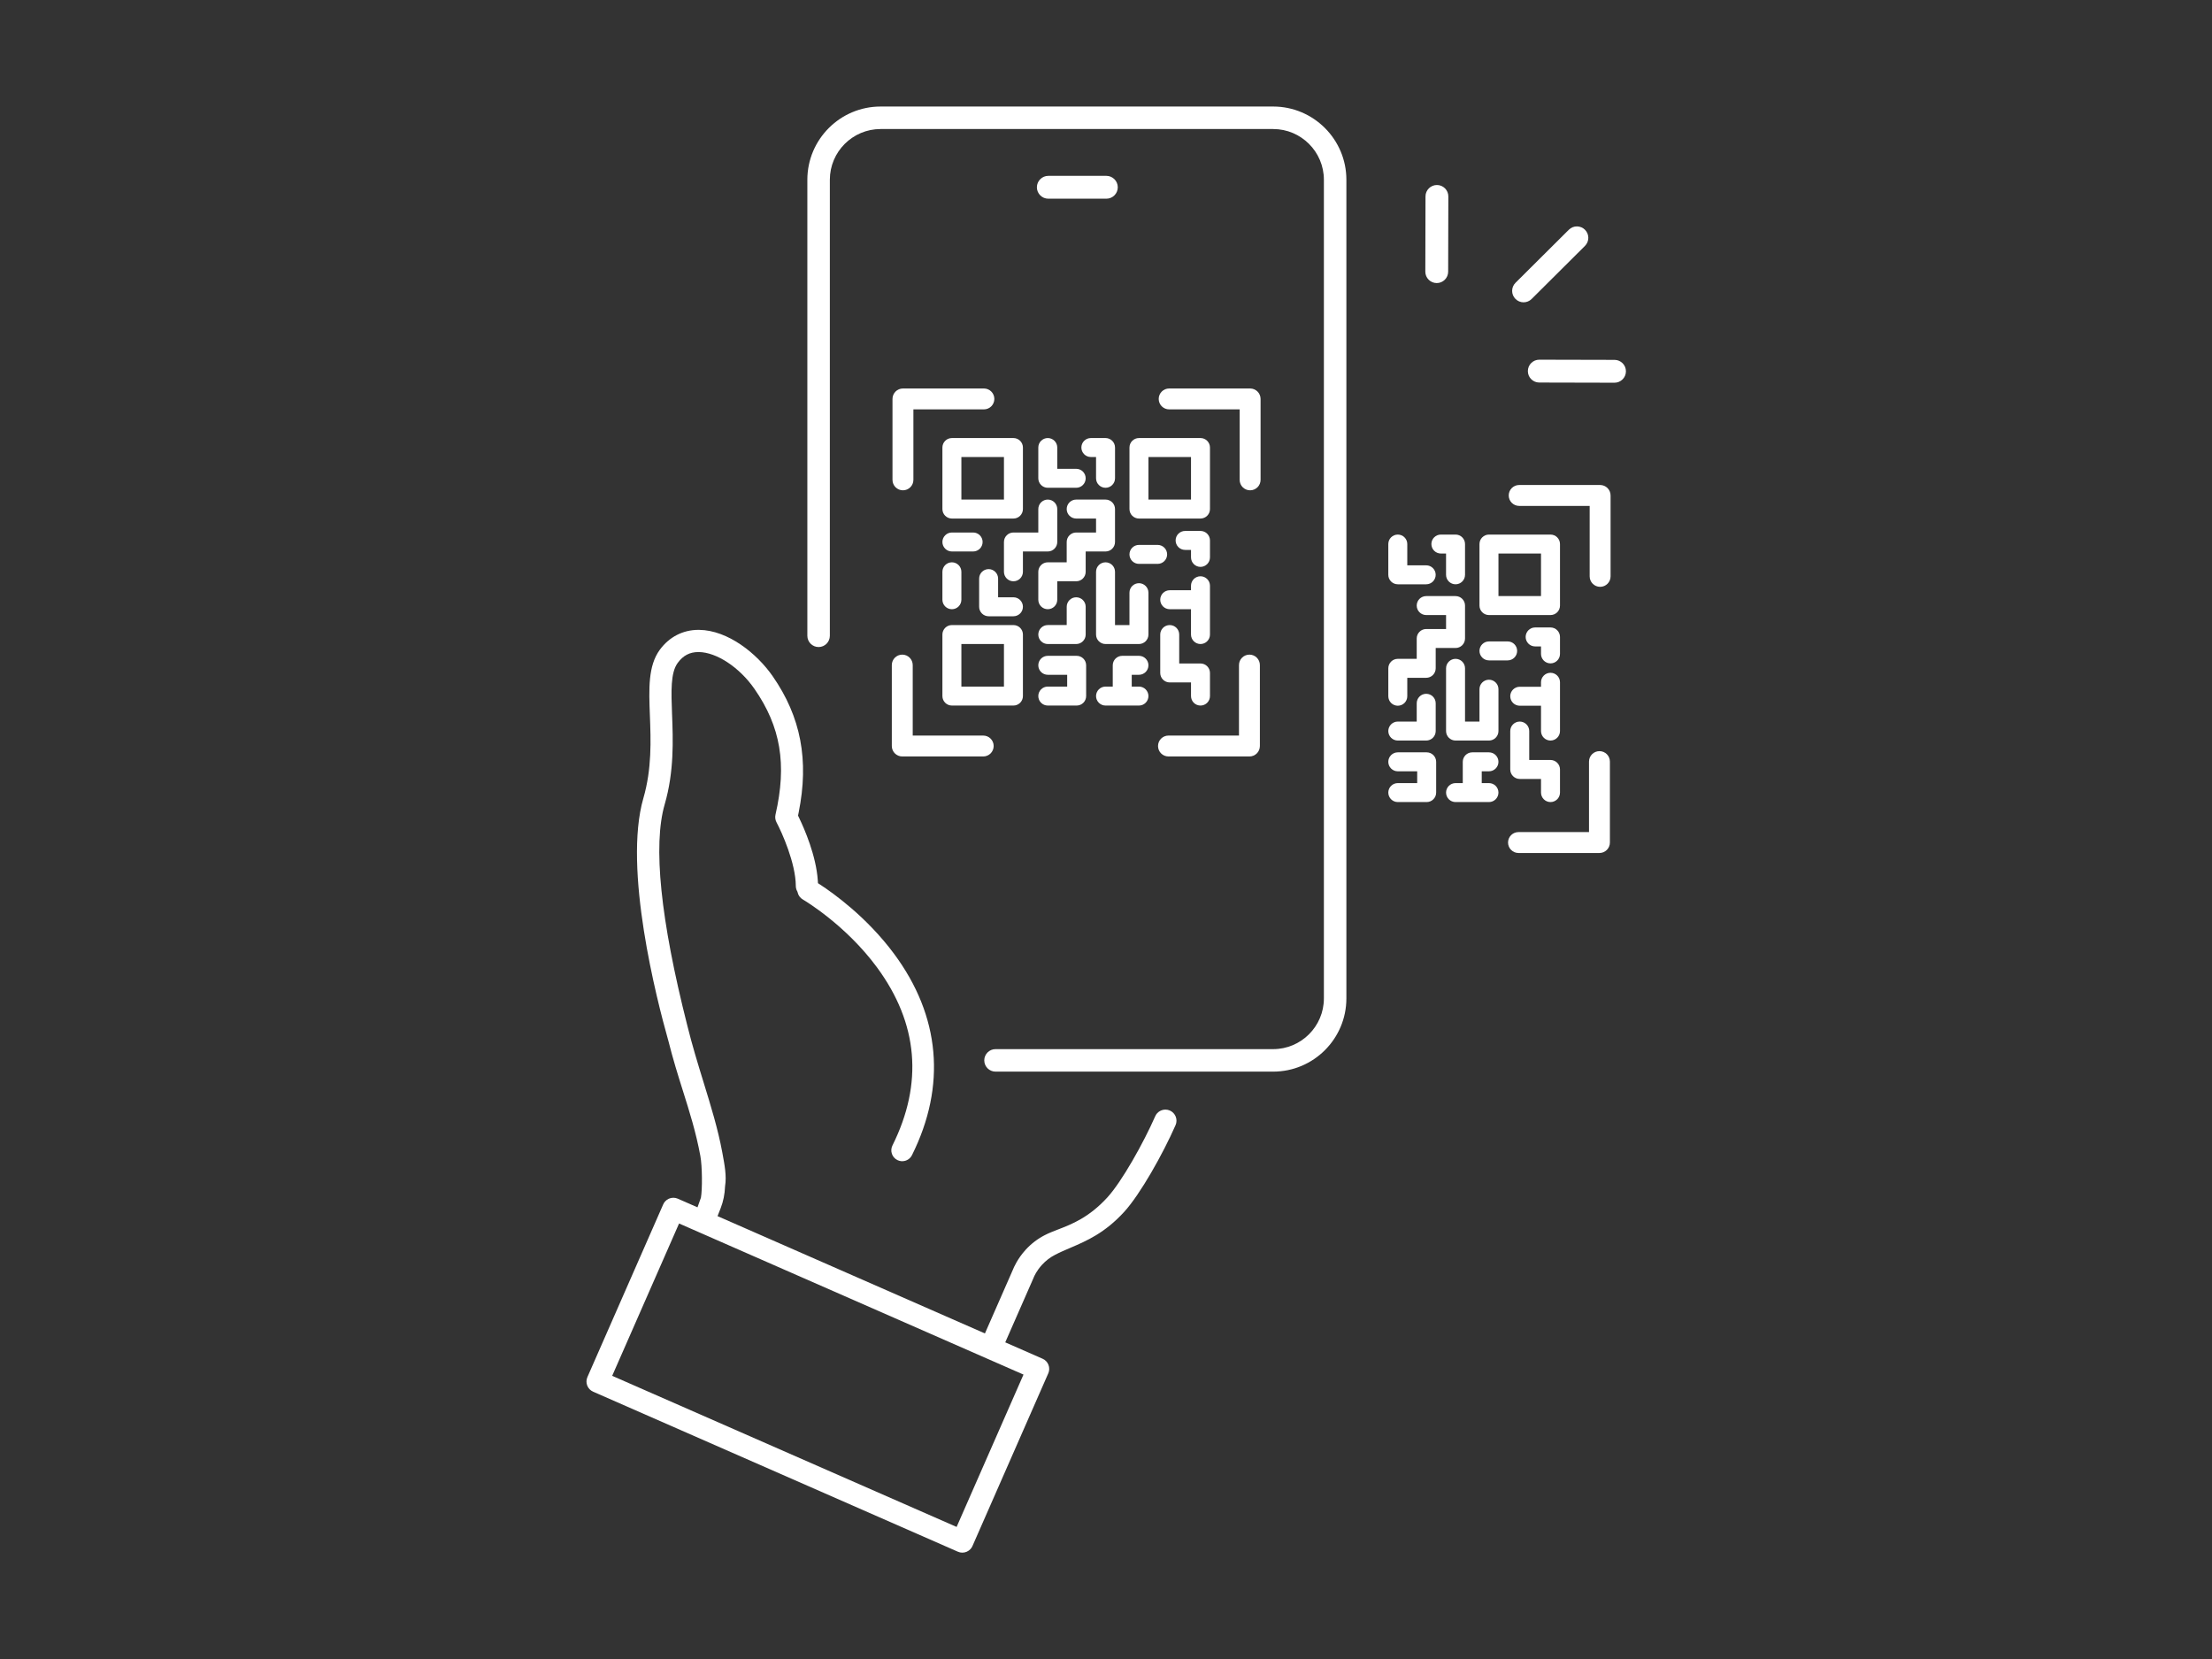 <svg xmlns="http://www.w3.org/2000/svg" xmlns:xlink="http://www.w3.org/1999/xlink" width="800" zoomAndPan="magnify" viewBox="0 0 600 450" height="600" preserveAspectRatio="xMidYMid meet" version="1.0"><rect x="0" y="0" width="600" height="450" fill="#333333" stroke="none"/><defs><clipPath id="id1"><path d="M 159.078 170.699 L 319.184 170.699 L 319.184 421.148 L 159.078 421.148 Z M 159.078 170.699 " clip-rule="nonzero"/></clipPath><clipPath id="id2"><path d="M 218 28.898 L 366 28.898 L 366 291 L 218 291 Z M 218 28.898 " clip-rule="nonzero"/></clipPath><clipPath id="id3"><path d="M 414.324 97.496 L 441.031 97.496 L 441.031 103.848 L 414.324 103.848 Z M 414.324 97.496 " clip-rule="nonzero"/></clipPath></defs><g clip-path="url(#id1)"><path fill="#ffffff" d="M 277.621 372.852 L 259.48 414.176 L 166.055 373.188 L 184.195 331.867 Z M 317.32 301.227 C 316.938 301.059 316.527 300.973 316.109 300.973 C 315.266 300.973 314.457 301.328 313.887 301.953 C 313.668 302.191 313.484 302.473 313.352 302.777 C 310.18 310.004 304.316 320.48 300.375 324.793 C 295.359 330.277 290.684 332.074 286.922 333.52 C 285.676 334.004 284.496 334.457 283.445 335.004 C 281.473 336.004 279.719 337.344 278.211 338.992 C 276.02 341.391 274.988 343.777 274.727 344.449 L 274.703 344.504 L 267.16 361.691 L 194.629 329.871 L 195.488 327.688 C 196.188 325.895 196.586 323.934 196.668 321.848 L 196.672 321.762 L 196.684 321.676 C 197.113 319.012 196.562 316.043 195.977 312.902 L 195.891 312.441 C 194.742 306.246 192.852 300.105 190.852 293.605 C 189.324 288.645 187.746 283.516 186.398 278.051 C 179.141 249.41 177.086 229.266 180.297 218.18 C 182.887 209.238 182.559 200.688 182.297 193.82 L 182.293 193.793 C 182.055 187.473 181.863 182.48 183.832 179.805 C 185.305 177.801 187.086 176.867 189.441 176.867 L 189.559 176.867 C 194.398 176.93 200.598 181.031 204.633 186.84 C 211.773 197.117 213.484 207.324 210.352 220.969 C 210.188 221.676 210.289 222.422 210.633 223.066 C 212.078 225.773 215.832 234.148 215.863 240.309 C 215.863 240.812 215.988 241.293 216.227 241.73 L 216.32 241.902 L 216.363 242.094 C 216.555 242.898 217.051 243.57 217.758 243.98 C 218.238 244.262 229.414 250.898 237.883 262.398 C 249.062 277.586 250.473 293.836 242.078 310.699 C 241.727 311.406 241.668 312.207 241.922 312.957 C 242.172 313.707 242.699 314.312 243.406 314.66 C 243.715 314.816 244.043 314.914 244.383 314.953 C 244.496 314.965 244.609 314.973 244.723 314.973 C 245.852 314.973 246.871 314.344 247.371 313.332 C 256.75 294.5 255.055 275.594 242.469 258.66 C 235.098 248.738 226.035 242.277 222.484 239.961 L 221.875 239.566 L 221.828 238.844 C 221.375 232.09 218.176 224.793 216.816 221.969 L 216.465 221.23 L 216.629 220.426 C 219.492 206.219 217.254 194.453 209.578 183.406 C 205.285 177.23 197.457 170.949 189.641 170.848 C 189.578 170.848 189.516 170.848 189.453 170.848 C 185.254 170.848 181.531 172.762 178.977 176.242 C 175.766 180.617 176.004 186.848 176.281 194.059 C 176.539 200.836 176.832 208.508 174.516 216.504 C 168.969 235.637 178.199 271.348 181.16 281.836 L 181.289 282.297 C 182.539 287.297 183.906 291.648 185.23 295.855 L 185.246 295.906 C 187.066 301.684 188.785 307.145 189.969 313.539 C 190.5 316.391 190.516 322.684 190.133 324.793 L 190.109 324.906 L 189.195 327.484 L 183.855 325.141 C 183.473 324.973 183.062 324.887 182.645 324.887 C 181.801 324.887 180.992 325.246 180.426 325.867 C 180.207 326.105 180.023 326.387 179.891 326.691 L 159.336 373.527 C 159.012 374.262 158.996 375.074 159.285 375.828 C 159.578 376.578 160.145 377.168 160.883 377.492 L 259.82 420.895 C 260.207 421.066 260.613 421.152 261.031 421.152 C 261.875 421.152 262.684 420.793 263.25 420.172 C 263.473 419.93 263.652 419.652 263.781 419.352 L 284.344 372.512 C 284.668 371.777 284.684 370.961 284.391 370.211 C 284.102 369.461 283.535 368.871 282.797 368.551 L 272.672 364.109 L 280.324 346.676 C 280.328 346.668 280.336 346.645 280.348 346.609 L 280.375 346.539 C 280.543 346.125 281.199 344.652 282.629 343.09 C 283.668 341.953 284.871 341.035 286.207 340.355 C 287.527 339.664 288.957 339.055 290.34 338.465 C 294.707 336.598 299.66 334.48 304.934 328.711 C 309.281 323.957 315.43 313.02 318.867 305.191 C 319.535 303.672 318.84 301.895 317.32 301.227 " fill-opacity="1" fill-rule="nonzero"/></g><g clip-path="url(#id2)"><path fill="#ffffff" d="M 345.344 28.898 L 238.855 28.898 C 227.902 28.898 218.992 37.809 218.992 48.758 L 218.992 172.453 C 218.992 174.137 220.359 175.508 222.043 175.508 C 223.727 175.508 225.094 174.137 225.094 172.453 L 225.094 48.758 C 225.094 41.172 231.27 35 238.855 35 L 345.344 35 C 352.93 35 359.102 41.172 359.102 48.758 L 359.102 270.816 C 359.102 278.402 352.93 284.574 345.344 284.574 L 270.031 284.574 C 268.348 284.574 266.98 285.941 266.98 287.625 C 266.98 289.309 268.348 290.676 270.031 290.676 L 345.344 290.676 C 356.293 290.676 365.203 281.766 365.203 270.816 L 365.203 48.758 C 365.203 37.809 356.293 28.898 345.344 28.898 " fill-opacity="1" fill-rule="nonzero"/></g><path fill="#ffffff" d="M 260.773 174.691 L 272.32 174.691 L 272.32 186.234 L 260.773 186.234 Z M 255.625 188.805 C 255.625 190.227 256.781 191.379 258.199 191.379 L 274.891 191.379 C 276.312 191.379 277.465 190.227 277.465 188.805 L 277.465 172.117 C 277.465 170.699 276.312 169.547 274.891 169.547 L 258.199 169.547 C 256.781 169.547 255.625 170.699 255.625 172.117 L 255.625 188.805 " fill-opacity="1" fill-rule="nonzero"/><path fill="#ffffff" d="M 272.32 135.508 L 260.773 135.508 L 260.773 123.965 L 272.32 123.965 Z M 274.895 118.82 L 258.199 118.82 C 256.781 118.82 255.625 119.973 255.625 121.391 L 255.625 138.078 C 255.625 139.5 256.781 140.652 258.199 140.652 L 274.895 140.652 C 276.312 140.652 277.465 139.5 277.465 138.078 L 277.465 121.391 C 277.465 119.973 276.312 118.82 274.895 118.82 " fill-opacity="1" fill-rule="nonzero"/><path fill="#ffffff" d="M 311.512 123.965 L 323.059 123.965 L 323.059 135.508 L 311.512 135.508 Z M 306.367 121.391 L 306.367 138.082 C 306.367 139.5 307.52 140.652 308.938 140.652 L 325.629 140.652 C 327.051 140.652 328.203 139.5 328.203 138.082 L 328.203 121.391 C 328.203 119.973 327.051 118.82 325.629 118.82 L 308.938 118.82 C 307.52 118.82 306.367 119.973 306.367 121.391 " fill-opacity="1" fill-rule="nonzero"/><path fill="#ffffff" d="M 284.211 118.82 C 282.789 118.82 281.637 119.973 281.637 121.391 L 281.637 129.738 C 281.637 131.152 282.789 132.309 284.211 132.309 L 291.914 132.309 C 293.336 132.309 294.488 131.152 294.488 129.738 C 294.488 128.316 293.336 127.164 291.914 127.164 L 286.781 127.164 L 286.781 121.391 C 286.781 119.973 285.629 118.82 284.211 118.82 " fill-opacity="1" fill-rule="nonzero"/><path fill="#ffffff" d="M 258.199 149.586 L 263.957 149.586 C 265.379 149.586 266.531 148.434 266.531 147.016 C 266.531 145.594 265.379 144.441 263.957 144.441 L 258.199 144.441 C 256.781 144.441 255.625 145.594 255.625 147.016 C 255.625 148.434 256.781 149.586 258.199 149.586 " fill-opacity="1" fill-rule="nonzero"/><path fill="#ffffff" d="M 272.32 147.012 L 272.32 155.098 C 272.32 156.52 273.473 157.672 274.891 157.672 C 276.312 157.672 277.465 156.52 277.465 155.098 L 277.465 149.586 L 284.207 149.586 C 285.629 149.586 286.781 148.434 286.781 147.012 L 286.781 138.082 C 286.781 136.664 285.629 135.508 284.207 135.508 C 282.789 135.508 281.637 136.664 281.637 138.082 L 281.637 144.441 L 274.891 144.441 C 273.473 144.441 272.32 145.594 272.32 147.012 " fill-opacity="1" fill-rule="nonzero"/><path fill="#ffffff" d="M 302.445 147.012 L 302.445 138.082 C 302.445 136.664 301.293 135.508 299.875 135.508 L 291.914 135.508 C 290.496 135.508 289.34 136.664 289.34 138.082 C 289.34 139.5 290.496 140.652 291.914 140.652 L 297.301 140.652 L 297.301 144.441 L 291.914 144.441 C 290.496 144.441 289.34 145.594 289.34 147.012 L 289.34 152.527 L 284.207 152.527 C 282.789 152.527 281.637 153.68 281.637 155.098 L 281.637 162.676 C 281.637 164.094 282.789 165.246 284.207 165.246 C 285.629 165.246 286.781 164.094 286.781 162.676 L 286.781 157.672 L 291.914 157.672 C 293.332 157.672 294.488 156.52 294.488 155.098 L 294.488 149.586 L 299.875 149.586 C 301.293 149.586 302.445 148.434 302.445 147.012 " fill-opacity="1" fill-rule="nonzero"/><path fill="#ffffff" d="M 299.875 132.309 C 301.293 132.309 302.449 131.152 302.449 129.738 L 302.449 121.391 C 302.449 119.973 301.293 118.82 299.875 118.82 L 295.895 118.82 C 294.477 118.82 293.32 119.973 293.32 121.391 C 293.32 122.812 294.477 123.965 295.895 123.965 L 297.301 123.965 L 297.301 129.738 C 297.301 131.152 298.457 132.309 299.875 132.309 " fill-opacity="1" fill-rule="nonzero"/><path fill="#ffffff" d="M 255.625 162.676 C 255.625 164.094 256.781 165.25 258.199 165.25 C 259.617 165.25 260.773 164.094 260.773 162.676 L 260.773 155.102 C 260.773 153.68 259.617 152.527 258.199 152.527 C 256.781 152.527 255.625 153.68 255.625 155.102 L 255.625 162.676 " fill-opacity="1" fill-rule="nonzero"/><path fill="#ffffff" d="M 274.891 162.012 L 270.734 162.012 L 270.734 156.945 C 270.734 155.527 269.578 154.371 268.16 154.371 C 266.742 154.371 265.59 155.527 265.59 156.945 L 265.59 164.586 C 265.59 166.004 266.742 167.16 268.16 167.16 L 274.891 167.16 C 276.312 167.16 277.465 166.004 277.465 164.586 C 277.465 163.168 276.312 162.012 274.891 162.012 " fill-opacity="1" fill-rule="nonzero"/><path fill="#ffffff" d="M 284.211 174.691 L 291.914 174.691 C 293.336 174.691 294.488 173.535 294.488 172.117 L 294.488 164.582 C 294.488 163.164 293.336 162.012 291.914 162.012 C 290.496 162.012 289.344 163.164 289.344 164.582 L 289.344 169.543 L 284.211 169.543 C 282.789 169.543 281.637 170.699 281.637 172.117 C 281.637 173.535 282.789 174.691 284.211 174.691 " fill-opacity="1" fill-rule="nonzero"/><path fill="#ffffff" d="M 284.207 186.234 C 282.789 186.234 281.637 187.387 281.637 188.805 C 281.637 190.227 282.789 191.379 284.207 191.379 L 292.043 191.379 C 293.461 191.379 294.613 190.227 294.613 188.805 L 294.613 180.461 C 294.613 179.043 293.461 177.891 292.043 177.891 L 284.207 177.891 C 282.789 177.891 281.637 179.043 281.637 180.461 C 281.637 181.879 282.789 183.035 284.207 183.035 L 289.469 183.035 L 289.469 186.234 L 284.207 186.234 " fill-opacity="1" fill-rule="nonzero"/><path fill="#ffffff" d="M 308.938 152.949 L 314.012 152.949 C 315.43 152.949 316.582 151.797 316.582 150.379 C 316.582 148.961 315.43 147.805 314.012 147.805 L 308.938 147.805 C 307.52 147.805 306.363 148.961 306.363 150.379 C 306.363 151.797 307.52 152.949 308.938 152.949 " fill-opacity="1" fill-rule="nonzero"/><path fill="#ffffff" d="M 314.711 182.539 C 314.711 183.957 315.867 185.109 317.285 185.109 L 323.059 185.109 L 323.059 188.805 C 323.059 190.227 324.211 191.379 325.629 191.379 C 327.051 191.379 328.203 190.227 328.203 188.805 L 328.203 182.539 C 328.203 181.117 327.051 179.965 325.629 179.965 L 319.859 179.965 L 319.859 172.117 C 319.859 170.699 318.703 169.547 317.285 169.547 C 315.867 169.547 314.711 170.699 314.711 172.117 L 314.711 182.539 " fill-opacity="1" fill-rule="nonzero"/><path fill="#ffffff" d="M 308.938 183.035 C 310.355 183.035 311.512 181.879 311.512 180.461 C 311.512 179.043 310.355 177.891 308.938 177.891 L 304.406 177.891 C 302.988 177.891 301.832 179.043 301.832 180.461 L 301.832 186.234 L 299.875 186.234 C 298.457 186.234 297.301 187.387 297.301 188.805 C 297.301 190.227 298.457 191.379 299.875 191.379 L 308.938 191.379 C 310.355 191.379 311.512 190.227 311.512 188.805 C 311.512 187.387 310.355 186.234 308.938 186.234 L 306.98 186.234 L 306.98 183.035 L 308.938 183.035 " fill-opacity="1" fill-rule="nonzero"/><path fill="#ffffff" d="M 306.363 169.547 L 302.445 169.547 L 302.445 155.102 C 302.445 153.68 301.293 152.527 299.875 152.527 C 298.453 152.527 297.301 153.68 297.301 155.102 L 297.301 172.117 C 297.301 173.539 298.453 174.691 299.875 174.691 L 308.938 174.691 C 310.355 174.691 311.512 173.539 311.512 172.117 L 311.512 160.766 C 311.512 159.348 310.355 158.191 308.938 158.191 C 307.52 158.191 306.363 159.348 306.363 160.766 L 306.363 169.547 " fill-opacity="1" fill-rule="nonzero"/><path fill="#ffffff" d="M 314.711 162.672 C 314.711 164.094 315.867 165.246 317.285 165.246 L 323.055 165.246 L 323.055 172.117 C 323.055 173.535 324.211 174.691 325.629 174.691 C 327.051 174.691 328.203 173.535 328.203 172.117 L 328.203 158.887 C 328.203 157.469 327.051 156.312 325.629 156.312 C 324.211 156.312 323.055 157.469 323.055 158.887 L 323.055 160.102 L 317.285 160.102 C 315.867 160.102 314.711 161.254 314.711 162.672 " fill-opacity="1" fill-rule="nonzero"/><path fill="#ffffff" d="M 325.629 153.766 C 327.051 153.766 328.203 152.609 328.203 151.191 L 328.203 146.59 C 328.203 145.172 327.051 144.016 325.629 144.016 L 321.457 144.016 C 320.039 144.016 318.883 145.172 318.883 146.59 C 318.883 148.008 320.039 149.16 321.457 149.16 L 323.059 149.16 L 323.059 151.191 C 323.059 152.609 324.211 153.766 325.629 153.766 " fill-opacity="1" fill-rule="nonzero"/><path fill="#ffffff" d="M 266.879 105.375 L 244.922 105.375 C 243.355 105.375 242.086 106.641 242.086 108.211 L 242.086 130.16 C 242.086 131.727 243.355 132.996 244.922 132.996 C 246.488 132.996 247.758 131.727 247.758 130.16 L 247.758 111.043 L 266.879 111.043 C 268.445 111.043 269.715 109.773 269.715 108.211 C 269.715 106.641 268.445 105.375 266.879 105.375 " fill-opacity="1" fill-rule="nonzero"/><path fill="#ffffff" d="M 341.93 108.211 C 341.93 106.641 340.656 105.375 339.09 105.375 L 317.133 105.375 C 315.566 105.375 314.297 106.641 314.297 108.211 C 314.297 109.773 315.566 111.043 317.133 111.043 L 336.254 111.043 L 336.254 130.16 C 336.254 131.727 337.527 132.996 339.09 132.996 C 340.656 132.996 341.93 131.727 341.93 130.16 L 341.93 108.211 " fill-opacity="1" fill-rule="nonzero"/><path fill="#ffffff" d="M 241.902 202.355 C 241.902 203.922 243.172 205.191 244.738 205.191 L 266.695 205.191 C 268.262 205.191 269.531 203.922 269.531 202.355 C 269.531 200.789 268.262 199.52 266.695 199.52 L 247.574 199.52 L 247.574 180.402 C 247.574 178.836 246.305 177.566 244.738 177.566 C 243.172 177.566 241.902 178.836 241.902 180.402 L 241.902 202.355 " fill-opacity="1" fill-rule="nonzero"/><path fill="#ffffff" d="M 316.949 205.191 L 338.91 205.191 C 340.477 205.191 341.742 203.922 341.742 202.355 L 341.742 180.402 C 341.742 178.836 340.477 177.566 338.91 177.566 C 337.34 177.566 336.07 178.836 336.07 180.402 L 336.07 199.52 L 316.949 199.52 C 315.383 199.52 314.113 200.789 314.113 202.355 C 314.113 203.922 315.383 205.191 316.949 205.191 " fill-opacity="1" fill-rule="nonzero"/><path fill="#ffffff" d="M 406.453 150.145 L 417.996 150.145 L 417.996 161.688 L 406.453 161.688 Z M 403.879 166.832 L 420.57 166.832 C 421.988 166.832 423.145 165.68 423.145 164.262 L 423.145 147.574 C 423.145 146.152 421.988 145 420.57 145 L 403.879 145 C 402.457 145 401.305 146.152 401.305 147.574 L 401.305 164.262 C 401.305 165.68 402.457 166.832 403.879 166.832 " fill-opacity="1" fill-rule="nonzero"/><path fill="#ffffff" d="M 379.148 158.488 L 386.855 158.488 C 388.273 158.488 389.426 157.336 389.426 155.918 C 389.426 154.496 388.273 153.344 386.855 153.344 L 381.723 153.344 L 381.723 147.57 C 381.723 146.152 380.566 145 379.148 145 C 377.73 145 376.574 146.152 376.574 147.57 L 376.574 155.918 C 376.574 157.336 377.73 158.488 379.148 158.488 " fill-opacity="1" fill-rule="nonzero"/><path fill="#ffffff" d="M 379.148 191.426 C 380.57 191.426 381.723 190.273 381.723 188.852 L 381.723 183.852 L 386.855 183.852 C 388.277 183.852 389.43 182.699 389.43 181.277 L 389.43 175.766 L 394.816 175.766 C 396.234 175.766 397.387 174.613 397.387 173.191 L 397.387 164.258 C 397.387 162.84 396.234 161.688 394.816 161.688 L 386.855 161.688 C 385.438 161.688 384.281 162.84 384.281 164.258 C 384.281 165.68 385.438 166.832 386.855 166.832 L 392.242 166.832 L 392.242 170.617 L 386.855 170.617 C 385.438 170.617 384.281 171.773 384.281 173.191 L 384.281 178.707 L 379.148 178.707 C 377.73 178.707 376.578 179.859 376.578 181.277 L 376.578 188.852 C 376.578 190.273 377.73 191.426 379.148 191.426 " fill-opacity="1" fill-rule="nonzero"/><path fill="#ffffff" d="M 388.262 147.57 C 388.262 148.992 389.414 150.145 390.836 150.145 L 392.238 150.145 L 392.238 155.918 C 392.238 157.336 393.395 158.488 394.812 158.488 C 396.234 158.488 397.387 157.336 397.387 155.918 L 397.387 147.57 C 397.387 146.152 396.234 145 394.812 145 L 390.836 145 C 389.414 145 388.262 146.152 388.262 147.57 " fill-opacity="1" fill-rule="nonzero"/><path fill="#ffffff" d="M 379.148 200.871 L 386.855 200.871 C 388.277 200.871 389.43 199.715 389.43 198.297 L 389.43 190.762 C 389.43 189.344 388.277 188.191 386.855 188.191 C 385.438 188.191 384.281 189.344 384.281 190.762 L 384.281 195.723 L 379.148 195.723 C 377.73 195.723 376.574 196.879 376.574 198.297 C 376.574 199.715 377.73 200.871 379.148 200.871 " fill-opacity="1" fill-rule="nonzero"/><path fill="#ffffff" d="M 386.984 204.07 L 379.148 204.07 C 377.73 204.07 376.574 205.223 376.574 206.641 C 376.574 208.059 377.73 209.215 379.148 209.215 L 384.41 209.215 L 384.41 212.414 L 379.148 212.414 C 377.73 212.414 376.574 213.566 376.574 214.984 C 376.574 216.402 377.73 217.559 379.148 217.559 L 386.984 217.559 C 388.402 217.559 389.555 216.402 389.555 214.984 L 389.555 206.641 C 389.555 205.223 388.402 204.07 386.984 204.07 " fill-opacity="1" fill-rule="nonzero"/><path fill="#ffffff" d="M 411.523 176.555 C 411.523 175.137 410.371 173.984 408.949 173.984 L 403.879 173.984 C 402.461 173.984 401.305 175.137 401.305 176.555 C 401.305 177.977 402.461 179.129 403.879 179.129 L 408.949 179.129 C 410.371 179.129 411.523 177.977 411.523 176.555 " fill-opacity="1" fill-rule="nonzero"/><path fill="#ffffff" d="M 420.57 217.559 C 421.988 217.559 423.145 216.402 423.145 214.984 L 423.145 208.715 C 423.145 207.297 421.988 206.145 420.57 206.145 L 414.801 206.145 L 414.801 198.297 C 414.801 196.879 413.645 195.723 412.227 195.723 C 410.809 195.723 409.652 196.879 409.652 198.297 L 409.652 208.715 C 409.652 210.133 410.809 211.289 412.227 211.289 L 417.996 211.289 L 417.996 214.984 C 417.996 216.402 419.152 217.559 420.57 217.559 " fill-opacity="1" fill-rule="nonzero"/><path fill="#ffffff" d="M 403.879 209.215 C 405.297 209.215 406.453 208.059 406.453 206.641 C 406.453 205.223 405.297 204.07 403.879 204.07 L 399.348 204.07 C 397.926 204.07 396.773 205.223 396.773 206.641 L 396.773 212.414 L 394.816 212.414 C 393.395 212.414 392.242 213.566 392.242 214.984 C 392.242 216.402 393.395 217.559 394.816 217.559 L 403.879 217.559 C 405.297 217.559 406.453 216.402 406.453 214.984 C 406.453 213.566 405.297 212.414 403.879 212.414 L 401.918 212.414 L 401.918 209.215 L 403.879 209.215 " fill-opacity="1" fill-rule="nonzero"/><path fill="#ffffff" d="M 403.879 184.371 C 402.461 184.371 401.305 185.523 401.305 186.941 L 401.305 195.723 L 397.387 195.723 L 397.387 181.277 C 397.387 179.859 396.234 178.707 394.816 178.707 C 393.395 178.707 392.242 179.859 392.242 181.277 L 392.242 198.297 C 392.242 199.715 393.395 200.871 394.816 200.871 L 403.879 200.871 C 405.297 200.871 406.453 199.715 406.453 198.297 L 406.453 186.941 C 406.453 185.523 405.297 184.371 403.879 184.371 " fill-opacity="1" fill-rule="nonzero"/><path fill="#ffffff" d="M 423.145 185.066 C 423.145 183.645 421.988 182.492 420.57 182.492 C 419.152 182.492 417.996 183.645 417.996 185.066 L 417.996 186.281 L 412.227 186.281 C 410.809 186.281 409.652 187.434 409.652 188.852 C 409.652 190.273 410.809 191.426 412.227 191.426 L 417.996 191.426 L 417.996 198.297 C 417.996 199.715 419.152 200.871 420.57 200.871 C 421.988 200.871 423.145 199.715 423.145 198.297 L 423.145 185.066 " fill-opacity="1" fill-rule="nonzero"/><path fill="#ffffff" d="M 423.145 172.77 C 423.145 171.352 421.988 170.195 420.57 170.195 L 416.398 170.195 C 414.98 170.195 413.828 171.352 413.828 172.77 C 413.828 174.188 414.98 175.34 416.398 175.34 L 417.996 175.34 L 417.996 177.371 C 417.996 178.789 419.152 179.941 420.57 179.941 C 421.988 179.941 423.145 178.789 423.145 177.371 L 423.145 172.77 " fill-opacity="1" fill-rule="nonzero"/><path fill="#ffffff" d="M 434.031 131.555 L 412.074 131.555 C 410.508 131.555 409.238 132.824 409.238 134.391 C 409.238 135.957 410.508 137.227 412.074 137.227 L 431.195 137.227 L 431.195 156.344 C 431.195 157.906 432.465 159.176 434.031 159.176 C 435.598 159.176 436.867 157.906 436.867 156.344 L 436.867 134.391 C 436.867 132.824 435.598 131.555 434.031 131.555 " fill-opacity="1" fill-rule="nonzero"/><path fill="#ffffff" d="M 433.848 203.746 C 432.281 203.746 431.016 205.016 431.016 206.582 L 431.016 225.699 L 411.891 225.699 C 410.324 225.699 409.055 226.969 409.055 228.531 C 409.055 230.098 410.324 231.371 411.891 231.371 L 433.848 231.371 C 435.418 231.371 436.684 230.098 436.684 228.531 L 436.684 206.582 C 436.684 205.016 435.418 203.746 433.848 203.746 " fill-opacity="1" fill-rule="nonzero"/><path fill="#ffffff" d="M 300.098 47.703 L 284.352 47.703 C 282.641 47.703 281.254 49.09 281.254 50.801 C 281.254 52.508 282.641 53.895 284.352 53.895 L 300.098 53.895 C 301.809 53.895 303.195 52.508 303.195 50.801 C 303.195 49.09 301.809 47.703 300.098 47.703 " fill-opacity="1" fill-rule="nonzero"/><path fill="#ffffff" d="M 389.707 76.781 C 389.711 76.781 389.711 76.781 389.715 76.781 C 391.422 76.781 392.805 75.402 392.812 73.691 L 392.859 53.289 C 392.863 51.578 391.48 50.188 389.77 50.184 C 389.766 50.184 389.766 50.184 389.762 50.184 C 388.055 50.184 386.668 51.566 386.664 53.273 L 386.617 73.68 C 386.613 75.387 387.996 76.777 389.707 76.781 " fill-opacity="1" fill-rule="nonzero"/><g clip-path="url(#id3)"><path fill="#ffffff" d="M 437.941 97.613 L 417.531 97.566 C 417.531 97.566 417.527 97.566 417.527 97.566 C 415.816 97.566 414.434 98.949 414.43 100.656 C 414.426 102.367 415.805 103.758 417.52 103.762 L 437.926 103.809 C 437.93 103.809 437.934 103.809 437.934 103.809 C 439.641 103.809 441.027 102.426 441.031 100.719 C 441.035 99.008 439.652 97.617 437.941 97.613 " fill-opacity="1" fill-rule="nonzero"/></g><path fill="#ffffff" d="M 413.266 82 C 414.055 82 414.848 81.699 415.449 81.098 L 429.914 66.703 C 431.129 65.496 431.133 63.535 429.926 62.324 C 428.719 61.113 426.758 61.105 425.547 62.312 L 411.078 76.707 C 409.867 77.914 409.859 79.875 411.07 81.086 C 411.676 81.695 412.469 82 413.266 82 " fill-opacity="1" fill-rule="nonzero"/></svg>